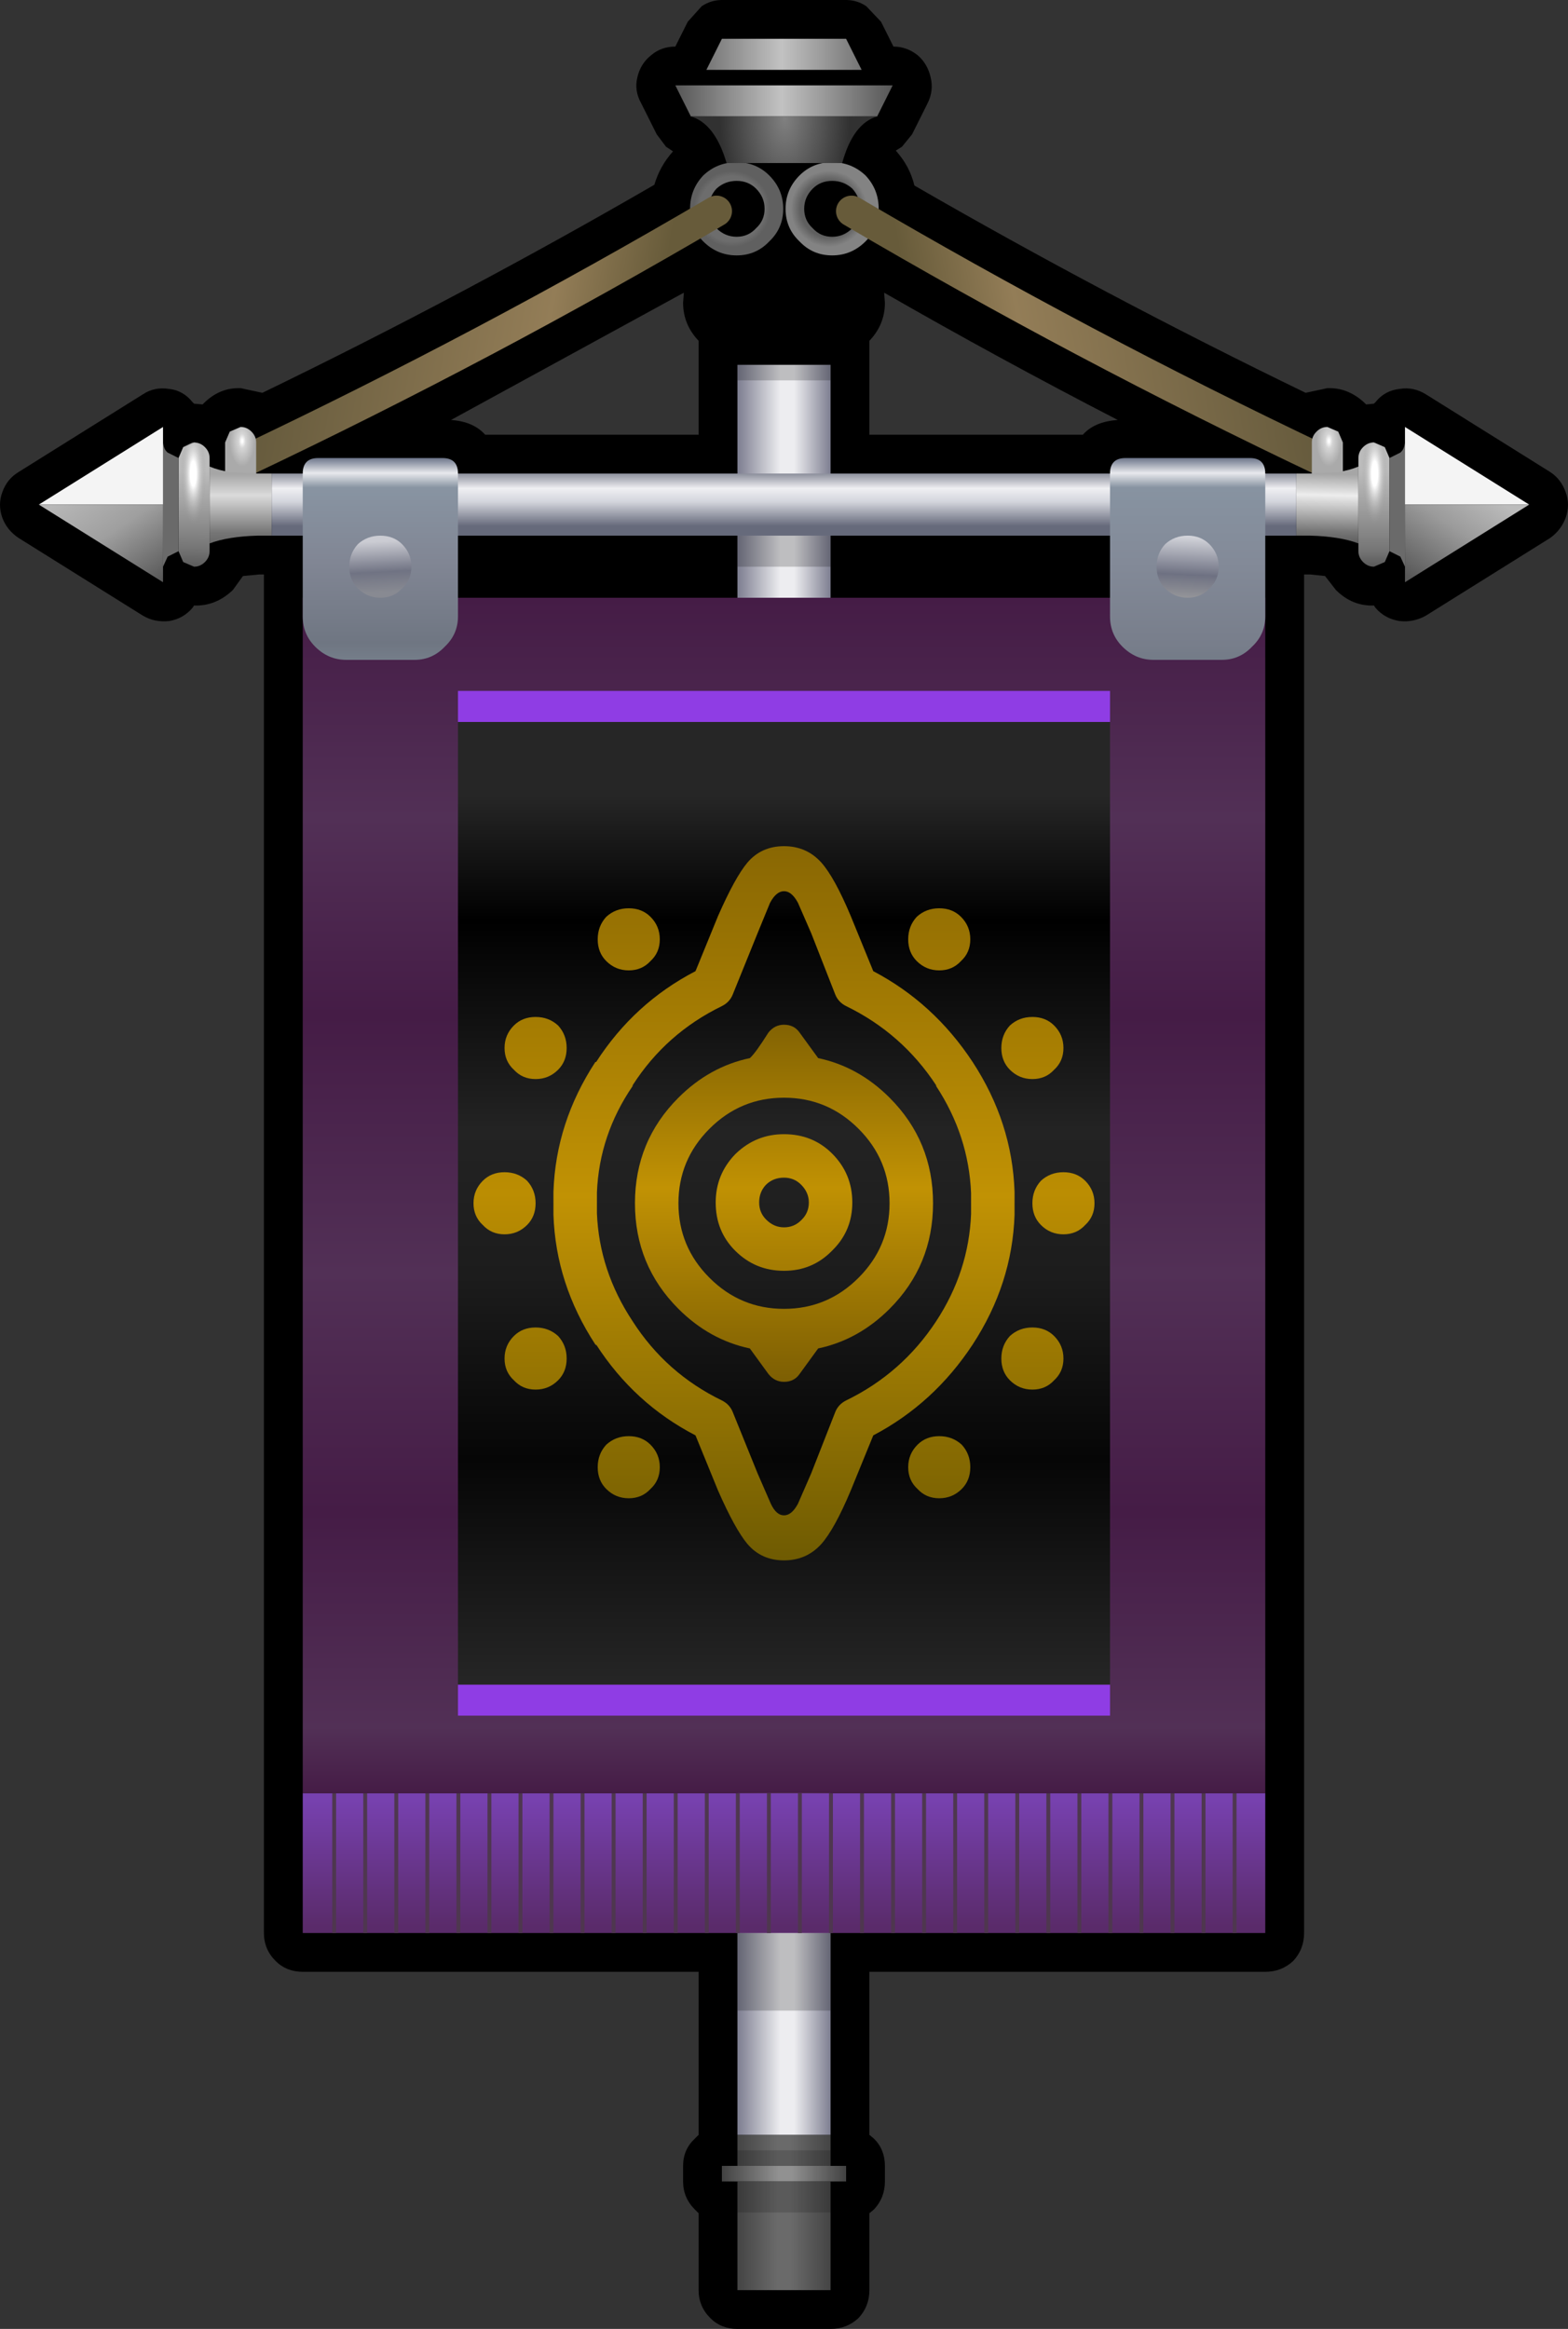 <?xml version="1.0" encoding="UTF-8" standalone="no"?>
<svg xmlns:xlink="http://www.w3.org/1999/xlink" height="150.0px" width="101.0px" xmlns="http://www.w3.org/2000/svg">
  <rect width="100%" height="100%" fill="#333333" stroke="none"/>
  <g transform="matrix(1.0, 0.0, 0.0, 1.0, 50.5, 70.5)">
    <path d="M7.05 -67.5 Q7.9 -67.5 8.6 -66.95 9.25 -66.4 9.45 -65.5 9.65 -64.65 9.25 -63.85 L8.25 -61.85 7.6 -61.05 7.2 -60.8 Q8.1 -59.8 8.4 -58.55 20.7 -51.45 33.6 -45.2 L35.0 -45.5 Q36.4 -45.55 37.5 -44.45 L38.0 -44.5 38.1 -44.6 Q38.7 -45.35 39.65 -45.45 40.55 -45.6 41.35 -45.1 L49.35 -40.1 Q50.05 -39.65 50.35 -38.8 50.65 -38.0 50.35 -37.15 50.05 -36.35 49.35 -35.85 L41.35 -30.85 Q40.55 -30.4 39.65 -30.5 38.7 -30.65 38.1 -31.35 L38.0 -31.5 Q36.6 -31.45 35.55 -32.5 L34.85 -33.4 33.9 -33.5 33.5 -33.5 33.5 54.0 Q33.5 55.05 32.8 55.8 32.05 56.5 31.0 56.5 L5.5 56.5 5.5 67.0 5.8 67.25 Q6.5 67.95 6.5 69.0 L6.5 70.0 Q6.5 71.05 5.8 71.8 L5.5 72.05 5.5 77.0 Q5.5 78.05 4.8 78.8 4.05 79.5 3.0 79.5 L-3.0 79.5 Q-4.05 79.5 -4.75 78.8 -5.5 78.05 -5.5 77.0 L-5.5 72.05 -5.75 71.8 Q-6.5 71.05 -6.5 70.0 L-6.5 69.0 Q-6.5 67.95 -5.75 67.25 L-5.5 67.0 -5.5 56.5 -31.0 56.5 Q-32.05 56.5 -32.75 55.8 -33.5 55.05 -33.5 54.0 L-33.5 -33.5 -33.8 -33.5 -34.85 -33.4 -35.5 -32.5 Q-36.6 -31.45 -38.0 -31.5 L-38.1 -31.35 Q-38.7 -30.65 -39.6 -30.5 -40.55 -30.4 -41.3 -30.85 L-49.3 -35.85 Q-50.05 -36.35 -50.35 -37.15 -50.65 -38.0 -50.35 -38.8 -50.05 -39.65 -49.3 -40.1 L-41.3 -45.1 Q-40.55 -45.6 -39.6 -45.45 -38.7 -45.35 -38.1 -44.6 L-38.0 -44.5 -37.45 -44.45 Q-36.4 -45.55 -35.0 -45.5 L-33.6 -45.2 Q-20.7 -51.45 -8.35 -58.6 -8.0 -59.8 -7.15 -60.75 L-7.6 -61.05 -8.2 -61.85 -9.2 -63.85 Q-9.65 -64.65 -9.45 -65.5 -9.25 -66.4 -8.55 -66.95 -7.9 -67.5 -7.0 -67.5 L-6.2 -69.1 -5.3 -70.1 Q-4.7 -70.5 -4.0 -70.5 L4.0 -70.5 Q4.7 -70.5 5.3 -70.1 L6.25 -69.1 7.05 -67.5 M6.5 -51.0 Q6.5 -49.6 5.5 -48.55 L5.5 -42.5 19.25 -42.5 Q20.0 -43.35 21.5 -43.45 13.85 -47.4 6.45 -51.65 L6.5 -51.0 M-6.45 -51.65 L-21.45 -43.45 Q-20.0 -43.35 -19.25 -42.5 L-5.5 -42.5 -5.5 -48.55 Q-6.5 -49.6 -6.5 -51.0 L-6.45 -51.65" fill="#000000" fill-rule="evenodd" stroke="none"/>
    <path d="M5.25 -59.2 Q6.1 -58.3 6.1 -57.05 6.1 -55.8 5.25 -54.95 4.35 -54.05 3.1 -54.05 1.85 -54.05 1.0 -54.95 0.1 -55.8 0.1 -57.05 0.1 -58.3 1.0 -59.2 1.85 -60.05 3.1 -60.05 4.35 -60.05 5.25 -59.2 M1.85 -55.8 Q2.35 -55.25 3.1 -55.25 3.85 -55.25 4.4 -55.8 4.9 -56.3 4.9 -57.05 4.9 -57.8 4.4 -58.35 3.85 -58.85 3.1 -58.85 2.35 -58.85 1.85 -58.35 1.3 -57.8 1.3 -57.05 1.3 -56.3 1.85 -55.8" fill="url(#gradient0)" fill-rule="evenodd" stroke="none"/>
    <path d="M-0.05 -57.05 Q-0.05 -55.8 -0.95 -54.95 -1.8 -54.05 -3.05 -54.05 -4.3 -54.05 -5.2 -54.95 -6.05 -55.8 -6.05 -57.05 -6.05 -58.3 -5.2 -59.2 -4.3 -60.05 -3.05 -60.05 -1.8 -60.05 -0.95 -59.2 -0.05 -58.3 -0.05 -57.05 M-4.35 -58.35 Q-4.85 -57.8 -4.85 -57.05 -4.85 -56.3 -4.35 -55.8 -3.8 -55.25 -3.05 -55.25 -2.3 -55.25 -1.8 -55.8 -1.25 -56.3 -1.25 -57.05 -1.25 -57.8 -1.8 -58.35 -2.3 -58.85 -3.05 -58.85 -3.8 -58.85 -4.35 -58.35" fill="url(#gradient1)" fill-rule="evenodd" stroke="none"/>
    <path d="M4.0 -65.0 L7.0 -65.0 6.0 -63.0 -6.0 -63.0 -7.0 -65.0 -4.0 -65.0 4.0 -65.0 M-4.0 -66.0 L-5.0 -66.0 -4.0 -68.0 4.0 -68.0 5.0 -66.0 4.0 -66.0 -4.0 -66.0" fill="url(#gradient2)" fill-rule="evenodd" stroke="none"/>
    <path d="M-4.0 -65.0 L-4.0 -66.0 4.0 -66.0 4.0 -65.0 -4.0 -65.0" fill="url(#gradient3)" fill-rule="evenodd" stroke="none"/>
    <path d="M3.75 -60.0 L3.45 -58.9 Q3.0 -56.55 3.0 -52.0 L-3.0 -52.0 Q-3.0 -56.55 -3.45 -58.9 L-3.7 -60.0 3.75 -60.0 M3.0 -50.0 L3.0 -47.0 -3.0 -47.0 -3.0 -50.0 3.0 -50.0 M3.0 67.0 L3.0 69.0 -3.0 69.0 -3.0 67.0 3.0 67.0 M3.0 70.0 L3.0 77.0 -3.0 77.0 -3.0 70.0 3.0 70.0" fill="url(#gradient4)" fill-rule="evenodd" stroke="none"/>
    <path d="M3.0 -52.0 L3.7 -51.7 4.0 -51.0 3.7 -50.3 Q3.4 -50.0 3.0 -50.0 L-3.0 -50.0 Q-3.4 -50.0 -3.7 -50.3 L-4.0 -51.0 -3.7 -51.7 -3.0 -52.0 3.0 -52.0" fill="url(#gradient5)" fill-rule="evenodd" stroke="none"/>
    <path d="M6.0 -63.0 Q4.45 -62.55 3.75 -60.0 L-3.7 -60.0 Q-4.45 -62.55 -6.0 -63.0 L6.0 -63.0" fill="url(#gradient6)" fill-rule="evenodd" stroke="none"/>
    <path d="M3.0 69.0 L4.0 69.0 4.0 70.0 3.0 70.0 -3.0 70.0 -4.0 70.0 -4.0 69.0 -3.0 69.0 3.0 69.0" fill="url(#gradient7)" fill-rule="evenodd" stroke="none"/>
    <path d="M3.0 -47.0 L3.0 67.0 -3.0 67.0 -3.0 -47.0 3.0 -47.0" fill="url(#gradient8)" fill-rule="evenodd" stroke="none"/>
    <path d="M-3.0 68.0 L3.0 68.0 3.0 69.0 -3.0 69.0 -3.0 68.0 M-3.0 70.0 L3.0 70.0 3.0 72.0 -3.0 72.0 -3.0 70.0" fill="#000000" fill-opacity="0.153" fill-rule="evenodd" stroke="none"/>
    <path d="M3.0 -34.0 L-3.0 -34.0 -3.0 -36.0 3.0 -36.0 3.0 -34.0 M3.0 -46.0 L-3.0 -46.0 -3.0 -47.0 3.0 -47.0 3.0 -46.0 M3.0 -49.0 L-3.0 -49.0 -3.0 -50.0 3.0 -50.0 3.0 -49.0 M-3.0 54.0 L3.0 54.0 3.0 59.0 -3.0 59.0 -3.0 54.0" fill="#000000" fill-opacity="0.2" fill-rule="evenodd" stroke="none"/>
    <path d="M4.35 -56.9 Q19.15 -48.2 34.75 -40.8" fill="none" stroke="url(#gradient9)" stroke-linecap="round" stroke-linejoin="round" stroke-width="2.0"/>
    <path d="M-4.35 -56.9 Q-19.15 -48.2 -34.75 -40.8" fill="none" stroke="url(#gradient10)" stroke-linecap="round" stroke-linejoin="round" stroke-width="2.0"/>
    <path d="M34.3 -42.7 Q34.6 -43.0 35.0 -43.0 L35.7 -42.7 36.0 -42.0 36.0 -39.0 35.7 -38.3 Q35.4 -38.0 35.0 -38.0 34.6 -38.0 34.3 -38.3 34.0 -38.6 34.0 -39.0 L34.0 -42.0 Q34.0 -42.4 34.3 -42.7" fill="url(#gradient11)" fill-rule="evenodd" stroke="none"/>
    <path d="M-35.7 -38.3 L-36.0 -39.0 -36.0 -42.0 -35.7 -42.7 -35.0 -43.0 Q-34.6 -43.0 -34.3 -42.7 -34.0 -42.4 -34.0 -42.0 L-34.0 -39.0 Q-34.0 -38.6 -34.3 -38.3 -34.6 -38.0 -35.0 -38.0 -35.4 -38.0 -35.7 -38.3" fill="url(#gradient12)" fill-rule="evenodd" stroke="none"/>
    <path d="M33.0 -40.0 L33.9 -40.0 35.7 -40.1 Q36.4 -40.2 37.0 -40.45 L37.0 -35.5 Q35.8 -35.95 33.9 -36.0 L33.0 -36.0 33.0 -40.0" fill="url(#gradient13)" fill-rule="evenodd" stroke="none"/>
    <path d="M-37.0 -40.45 Q-36.4 -40.2 -35.7 -40.1 L-33.9 -40.0 -33.0 -40.0 -33.0 -36.0 -33.9 -36.0 Q-35.8 -35.95 -37.0 -35.5 L-37.0 -40.45" fill="url(#gradient14)" fill-rule="evenodd" stroke="none"/>
    <path d="M37.0 -35.5 L37.0 -40.45 37.0 -41.0 Q37.0 -41.4 37.3 -41.7 37.6 -42.0 38.0 -42.0 L38.7 -41.7 39.0 -41.0 39.0 -35.0 38.7 -34.3 38.0 -34.0 Q37.6 -34.0 37.3 -34.3 37.0 -34.6 37.0 -35.0 L37.0 -35.5" fill="url(#gradient15)" fill-rule="evenodd" stroke="none"/>
    <path d="M-39.0 -41.0 L-38.7 -41.7 -38.0 -42.0 Q-37.6 -42.0 -37.3 -41.7 -37.0 -41.4 -37.0 -41.0 L-37.0 -40.45 -37.0 -35.5 -37.0 -35.0 Q-37.0 -34.6 -37.3 -34.3 -37.6 -34.0 -38.0 -34.0 L-38.7 -34.3 -39.0 -35.0 -39.0 -41.0" fill="url(#gradient16)" fill-rule="evenodd" stroke="none"/>
    <path d="M39.0 -41.0 L39.7 -41.35 Q39.95 -41.55 40.0 -42.0 L40.0 -40.4 40.0 -38.0 40.0 -34.0 39.7 -34.65 39.0 -35.0 39.0 -41.0 M-40.0 -42.0 Q-39.95 -41.55 -39.7 -41.35 L-39.0 -41.0 -39.0 -35.0 -39.7 -34.65 -40.0 -34.0 -40.0 -38.0 -40.0 -42.0" fill="#6a6a6a" fill-rule="evenodd" stroke="none"/>
    <path d="M40.0 -42.0 L40.0 -43.0 48.0 -38.0 40.0 -38.0 40.0 -40.4 40.0 -42.0 M-48.0 -38.0 L-40.0 -43.0 -40.0 -42.0 -40.0 -38.0 -48.0 -38.0" fill="#f4f4f4" fill-rule="evenodd" stroke="none"/>
    <path d="M48.0 -38.0 L40.0 -33.0 40.0 -34.0 40.0 -38.0 48.0 -38.0" fill="url(#gradient17)" fill-rule="evenodd" stroke="none"/>
    <path d="M-48.0 -38.0 L-40.0 -38.0 -40.0 -34.0 -40.0 -33.0 -48.0 -38.0" fill="url(#gradient18)" fill-rule="evenodd" stroke="none"/>
    <path d="M33.0 -40.0 L33.0 -36.0 -33.0 -36.0 -33.0 -40.0 33.0 -40.0" fill="url(#gradient19)" fill-rule="evenodd" stroke="none"/>
    <path d="M38.75 -41.55 L39.0 -40.6 39.1 -39.4 39.0 -38.15 38.75 -37.25 Q38.45 -36.35 38.0 -36.35 37.55 -36.35 37.2 -37.25 L37.0 -38.05 36.9 -39.4 37.0 -40.7 37.2 -41.55 37.25 -41.6 37.3 -41.7 Q37.6 -42.0 38.0 -42.0 L38.7 -41.7 38.75 -41.55" fill="url(#gradient20)" fill-rule="evenodd" stroke="none"/>
    <path d="M-37.35 -41.55 L-37.1 -40.6 -37.0 -39.4 -37.1 -38.15 -37.35 -37.25 Q-37.65 -36.35 -38.1 -36.35 -38.55 -36.35 -38.9 -37.25 L-39.1 -38.05 -39.2 -39.4 -39.1 -40.7 -38.9 -41.55 -38.85 -41.6 -38.8 -41.7 -38.1 -42.0 Q-37.7 -42.0 -37.4 -41.7 L-37.35 -41.55" fill="url(#gradient21)" fill-rule="evenodd" stroke="none"/>
    <path d="M31.0 54.0 L-31.0 54.0 -31.0 45.0 31.0 45.0 31.0 54.0" fill="url(#gradient22)" fill-rule="evenodd" stroke="none"/>
    <path d="M3.15 45.0 L3.15 54.0 2.9 54.0 2.9 45.0 3.15 45.0 M1.15 45.0 L1.15 54.0 0.9 54.0 0.9 45.0 1.15 45.0 M9.15 45.0 L9.15 54.0 8.9 54.0 8.9 45.0 9.15 45.0 M7.15 45.0 L7.15 54.0 6.9 54.0 6.9 45.0 7.15 45.0 M5.15 45.0 L5.15 54.0 4.9 54.0 4.9 45.0 5.15 45.0 M13.15 45.0 L13.15 54.0 12.9 54.0 12.9 45.0 13.15 45.0 M15.15 45.0 L15.15 54.0 14.9 54.0 14.9 45.0 15.15 45.0 M11.15 45.0 L11.15 54.0 10.9 54.0 10.9 45.0 11.15 45.0 M19.15 45.0 L19.15 54.0 18.9 54.0 18.9 45.0 19.15 45.0 M17.15 45.0 L17.15 54.0 16.9 54.0 16.9 45.0 17.15 45.0 M23.15 45.0 L23.15 54.0 22.9 54.0 22.9 45.0 23.15 45.0 M25.15 45.0 L25.15 54.0 24.9 54.0 24.9 45.0 25.15 45.0 M21.15 45.0 L21.15 54.0 20.9 54.0 20.9 45.0 21.15 45.0 M29.15 45.0 L29.15 54.0 28.9 54.0 28.9 45.0 29.15 45.0 M27.15 45.0 L27.15 54.0 26.9 54.0 26.9 45.0 27.15 45.0 M-26.85 45.0 L-26.85 54.0 -27.1 54.0 -27.1 45.0 -26.85 45.0 M-28.85 45.0 L-28.85 54.0 -29.1 54.0 -29.1 45.0 -28.85 45.0 M-20.85 45.0 L-20.85 54.0 -21.1 54.0 -21.1 45.0 -20.85 45.0 M-24.85 45.0 L-24.85 54.0 -25.1 54.0 -25.1 45.0 -24.85 45.0 M-22.85 45.0 L-22.85 54.0 -23.1 54.0 -23.1 45.0 -22.85 45.0 M-16.85 45.0 L-16.85 54.0 -17.1 54.0 -17.1 45.0 -16.85 45.0 M-18.85 45.0 L-18.85 54.0 -19.1 54.0 -19.1 45.0 -18.85 45.0 M-10.85 45.0 L-10.85 54.0 -11.1 54.0 -11.1 45.0 -10.85 45.0 M-14.85 45.0 L-14.85 54.0 -15.1 54.0 -15.1 45.0 -14.85 45.0 M-12.85 45.0 L-12.85 54.0 -13.1 54.0 -13.1 45.0 -12.85 45.0 M-8.85 45.0 L-8.85 54.0 -9.1 54.0 -9.1 45.0 -8.85 45.0 M-0.85 45.0 L-0.85 54.0 -1.1 54.0 -1.1 45.0 -0.85 45.0 M-2.85 45.0 L-2.85 54.0 -3.1 54.0 -3.1 45.0 -2.85 45.0 M-4.85 45.0 L-4.85 54.0 -5.1 54.0 -5.1 45.0 -4.85 45.0 M-6.85 45.0 L-6.85 54.0 -7.1 54.0 -7.1 45.0 -6.85 45.0" fill="#4e374f" fill-rule="evenodd" stroke="none"/>
    <path d="M31.0 -32.0 L31.0 45.0 0.0 45.0 -31.0 45.0 -31.0 -32.0 31.0 -32.0" fill="url(#gradient23)" fill-rule="evenodd" stroke="none"/>
    <path d="M-21.0 -24.0 L-21.0 -26.0 21.0 -26.0 21.0 -24.0 -21.0 -24.0 M21.0 38.0 L21.0 40.0 -21.0 40.0 -21.0 38.0 21.0 38.0" fill="#8f3de4" fill-rule="evenodd" stroke="none"/>
    <path d="M21.0 -24.0 L21.0 38.0 -21.0 38.0 -21.0 -24.0 21.0 -24.0" fill="url(#gradient24)" fill-rule="evenodd" stroke="none"/>
    <path d="M-30.0 -41.0 L-22.0 -41.0 Q-21.0 -41.0 -21.0 -40.0 L-21.0 -30.8 Q-21.0 -29.65 -21.85 -28.85 -22.65 -28.0 -23.8 -28.0 L-28.2 -28.0 Q-29.35 -28.0 -30.2 -28.85 -31.0 -29.65 -31.0 -30.8 L-31.0 -40.0 Q-31.0 -41.0 -30.0 -41.0" fill="url(#gradient25)" fill-rule="evenodd" stroke="none"/>
    <path d="M21.0 -40.0 Q21.0 -41.0 22.0 -41.0 L30.0 -41.0 Q31.0 -41.0 31.0 -40.0 L31.0 -30.8 Q31.0 -29.65 30.15 -28.85 29.35 -28.0 28.2 -28.0 L23.8 -28.0 Q22.65 -28.0 21.8 -28.85 21.0 -29.65 21.0 -30.8 L21.0 -40.0" fill="url(#gradient26)" fill-rule="evenodd" stroke="none"/>
    <path d="M28.0 -34.0 Q28.0 -33.15 27.4 -32.6 26.85 -32.0 26.0 -32.0 25.15 -32.0 24.55 -32.6 24.0 -33.15 24.0 -34.0 24.0 -34.85 24.55 -35.45 25.15 -36.0 26.0 -36.0 26.85 -36.0 27.4 -35.45 28.0 -34.85 28.0 -34.0" fill="url(#gradient27)" fill-rule="evenodd" stroke="none"/>
    <path d="M-24.0 -34.0 Q-24.0 -33.15 -24.6 -32.6 -25.15 -32.0 -26.0 -32.0 -26.85 -32.0 -27.45 -32.6 -28.0 -33.15 -28.0 -34.0 -28.0 -34.85 -27.45 -35.45 -26.85 -36.0 -26.0 -36.0 -25.15 -36.0 -24.6 -35.45 -24.0 -34.85 -24.0 -34.0" fill="url(#gradient28)" fill-rule="evenodd" stroke="none"/>
    <path d="M-12.1 -2.1 L-12.15 -2.1 -12.1 -2.1 M-12.15 16.1 L-12.1 16.1 -12.1 16.15 -12.15 16.1 M12.15 16.1 L12.15 16.15 12.15 16.1" fill="#999999" fill-rule="evenodd" stroke="none"/>
    <path d="M-12.1 -2.1 Q-9.65 -5.9 -5.7 -7.95 L-4.25 -11.5 Q-3.15 -14.0 -2.35 -14.95 -1.45 -16.0 0.0 -16.0 1.45 -16.0 2.4 -14.95 3.25 -14.0 4.3 -11.5 L5.75 -7.95 Q9.65 -5.9 12.15 -2.1 14.7 1.8 14.85 6.25 L14.85 6.3 14.85 7.0 14.85 7.7 14.85 7.75 Q14.7 12.2 12.15 16.1 9.65 19.9 5.75 21.95 L4.3 25.5 Q3.25 28.0 2.4 28.95 1.45 30.0 0.0 30.0 -1.45 30.0 -2.35 28.95 -3.15 28.0 -4.25 25.5 L-5.7 21.95 Q-9.65 19.9 -12.1 16.1 L-12.15 16.1 Q-14.7 12.2 -14.85 7.75 L-14.85 7.7 -14.85 7.0 -14.85 6.3 -14.85 6.25 Q-14.7 1.8 -12.15 -2.1 L-12.1 -2.1 M1.75 -10.4 L0.9 -12.35 Q0.5 -13.1 0.0 -13.1 -0.5 -13.1 -0.9 -12.35 L-1.7 -10.4 -3.3 -6.45 Q-3.5 -5.95 -4.0 -5.7 -7.6 -3.95 -9.75 -0.6 L-9.75 -0.55 Q-11.9 2.6 -12.05 6.3 L-12.05 6.35 -12.05 7.0 -12.05 7.65 Q-11.9 11.35 -9.75 14.6 -7.6 17.95 -4.0 19.7 -3.5 19.95 -3.3 20.45 L-1.7 24.4 -0.85 26.35 Q-0.5 27.1 0.0 27.1 0.5 27.1 0.9 26.35 L1.75 24.4 3.3 20.45 Q3.5 19.95 4.0 19.7 7.6 17.95 9.8 14.6 11.9 11.4 12.05 7.7 L12.05 7.65 12.05 7.0 12.05 6.35 Q11.9 2.65 9.8 -0.55 L9.8 -0.6 Q7.6 -3.95 4.0 -5.7 3.5 -5.95 3.3 -6.45 L1.75 -10.4" fill="url(#gradient29)" fill-rule="evenodd" stroke="none"/>
    <path d="M1.0 -4.0 L2.2 -2.35 Q4.8 -1.8 6.8 0.2 9.6 3.0 9.6 7.0 9.6 11.0 6.8 13.8 4.8 15.8 2.2 16.35 L1.0 18.0 Q0.65 18.5 0.0 18.5 -0.6 18.5 -1.0 18.0 L-2.2 16.35 Q-4.8 15.8 -6.8 13.8 -9.6 11.0 -9.6 7.0 -9.6 3.0 -6.8 0.2 -4.8 -1.8 -2.2 -2.35 -1.85 -2.65 -1.0 -4.0 -0.6 -4.5 0.0 -4.5 0.65 -4.5 1.0 -4.0 M4.8 2.2 Q2.8 0.2 0.0 0.2 -2.8 0.2 -4.8 2.2 -6.8 4.2 -6.8 7.0 -6.8 9.8 -4.8 11.8 -2.8 13.8 0.0 13.8 2.8 13.8 4.8 11.8 6.8 9.8 6.8 7.0 6.8 4.2 4.8 2.2" fill="url(#gradient30)" fill-rule="evenodd" stroke="none"/>
    <path d="M0.0 2.55 Q1.85 2.55 3.1 3.8 4.4 5.1 4.4 6.95 4.4 8.75 3.15 10.0 L3.05 10.1 Q1.8 11.35 0.0 11.35 -1.85 11.35 -3.15 10.05 -4.4 8.8 -4.4 6.95 -4.4 5.15 -3.15 3.85 L-3.1 3.8 Q-1.8 2.55 0.0 2.55 M1.1 5.8 Q0.65 5.35 0.0 5.35 -0.65 5.35 -1.1 5.75 L-1.2 5.85 Q-1.6 6.3 -1.6 6.95 -1.6 7.6 -1.15 8.05 -0.65 8.55 0.0 8.55 0.65 8.55 1.1 8.1 L1.15 8.05 Q1.6 7.6 1.6 6.95 1.6 6.3 1.1 5.8" fill="url(#gradient31)" fill-rule="evenodd" stroke="none"/>
    <path d="M10.0 -12.0 Q10.85 -12.0 11.4 -11.45 12.0 -10.85 12.0 -10.0 12.0 -9.15 11.4 -8.6 10.85 -8.0 10.0 -8.0 9.15 -8.0 8.55 -8.6 8.0 -9.15 8.0 -10.0 8.0 -10.85 8.55 -11.45 9.15 -12.0 10.0 -12.0" fill="url(#gradient32)" fill-rule="evenodd" stroke="none"/>
    <path d="M-12.0 -10.0 Q-12.0 -10.85 -11.45 -11.45 -10.85 -12.0 -10.0 -12.0 -9.15 -12.0 -8.6 -11.45 -8.0 -10.85 -8.0 -10.0 -8.0 -9.15 -8.6 -8.6 -9.15 -8.0 -10.0 -8.0 -10.85 -8.0 -11.45 -8.6 -12.0 -9.15 -12.0 -10.0" fill="url(#gradient33)" fill-rule="evenodd" stroke="none"/>
    <path d="M-16.0 -1.0 Q-16.85 -1.0 -17.4 -1.6 -18.0 -2.15 -18.0 -3.0 -18.0 -3.85 -17.4 -4.45 -16.85 -5.0 -16.0 -5.0 -15.15 -5.0 -14.55 -4.45 -14.0 -3.85 -14.0 -3.0 -14.0 -2.15 -14.55 -1.6 -15.15 -1.0 -16.0 -1.0" fill="url(#gradient34)" fill-rule="evenodd" stroke="none"/>
    <path d="M-19.4 5.55 Q-18.85 5.0 -18.0 5.0 -17.15 5.0 -16.55 5.55 -16.0 6.15 -16.0 7.0 -16.0 7.85 -16.55 8.4 -17.15 9.0 -18.0 9.0 -18.85 9.0 -19.4 8.4 -20.0 7.85 -20.0 7.0 -20.0 6.15 -19.4 5.55" fill="url(#gradient35)" fill-rule="evenodd" stroke="none"/>
    <path d="M-14.55 15.55 Q-14.0 16.15 -14.0 17.0 -14.0 17.85 -14.55 18.4 -15.15 19.0 -16.0 19.0 -16.85 19.0 -17.4 18.4 -18.0 17.85 -18.0 17.0 -18.0 16.15 -17.4 15.55 -16.85 15.0 -16.0 15.0 -15.15 15.0 -14.55 15.55" fill="url(#gradient36)" fill-rule="evenodd" stroke="none"/>
    <path d="M-11.45 22.55 Q-10.85 22.0 -10.0 22.0 -9.15 22.0 -8.6 22.55 -8.0 23.15 -8.0 24.0 -8.0 24.85 -8.6 25.4 -9.15 26.0 -10.0 26.0 -10.85 26.0 -11.45 25.4 -12.0 24.85 -12.0 24.0 -12.0 23.15 -11.45 22.55" fill="url(#gradient37)" fill-rule="evenodd" stroke="none"/>
    <path d="M14.0 -3.0 Q14.0 -3.85 14.55 -4.45 15.15 -5.0 16.0 -5.0 16.85 -5.0 17.4 -4.45 18.0 -3.85 18.0 -3.0 18.0 -2.15 17.4 -1.6 16.85 -1.0 16.0 -1.0 15.15 -1.0 14.55 -1.6 14.0 -2.15 14.0 -3.0" fill="url(#gradient38)" fill-rule="evenodd" stroke="none"/>
    <path d="M18.0 5.0 Q18.85 5.0 19.4 5.55 20.0 6.15 20.0 7.0 20.0 7.85 19.4 8.4 18.85 9.0 18.0 9.0 17.15 9.0 16.55 8.4 16.0 7.85 16.0 7.0 16.0 6.15 16.55 5.55 17.15 5.0 18.0 5.0" fill="url(#gradient39)" fill-rule="evenodd" stroke="none"/>
    <path d="M8.6 22.55 Q9.15 22.0 10.0 22.0 10.85 22.0 11.45 22.55 12.0 23.15 12.0 24.0 12.0 24.85 11.45 25.4 10.85 26.0 10.0 26.0 9.15 26.0 8.6 25.4 8.0 24.85 8.0 24.0 8.0 23.15 8.6 22.55" fill="url(#gradient40)" fill-rule="evenodd" stroke="none"/>
    <path d="M17.4 18.4 Q16.85 19.0 16.0 19.0 15.15 19.0 14.55 18.4 14.0 17.85 14.0 17.0 14.0 16.15 14.55 15.55 15.15 15.0 16.0 15.0 16.85 15.0 17.4 15.55 18.0 16.15 18.0 17.0 18.0 17.85 17.4 18.4" fill="url(#gradient41)" fill-rule="evenodd" stroke="none"/>
  </g>
  <defs>
    <radialGradient cx="0" cy="0" gradientTransform="matrix(0.003, 0.0, 0.0, 0.003, 2.9, -57.05)" gradientUnits="userSpaceOnUse" id="gradient0" r="819.2" spreadMethod="pad">
      <stop offset="0.749" stop-color="#5f5f5f"/>
      <stop offset="1.0" stop-color="#838383"/>
    </radialGradient>
    <radialGradient cx="0" cy="0" gradientTransform="matrix(0.003, 0.0, 0.0, 0.003, -3.35, -57.05)" gradientUnits="userSpaceOnUse" id="gradient1" r="819.2" spreadMethod="pad">
      <stop offset="0.851" stop-color="#6d6d6d"/>
      <stop offset="1.0" stop-color="#606060"/>
    </radialGradient>
    <linearGradient gradientTransform="matrix(0.009, 0.0, 0.0, 0.001, 0.0, -64.0)" gradientUnits="userSpaceOnUse" id="gradient2" spreadMethod="pad" x1="-819.2" x2="819.2">
      <stop offset="0.0" stop-color="#515151"/>
      <stop offset="0.49" stop-color="#c2c2c2"/>
      <stop offset="1.0" stop-color="#515151"/>
    </linearGradient>
    <linearGradient gradientTransform="matrix(0.004, 0.0, 0.0, 0.001, 0.0, 68.0)" gradientUnits="userSpaceOnUse" id="gradient3" spreadMethod="pad" x1="-819.2" x2="819.2">
      <stop offset="0.0" stop-color="#5b5b5b"/>
      <stop offset="0.537" stop-color="#868686"/>
      <stop offset="1.0" stop-color="#5b5b5b"/>
    </linearGradient>
    <linearGradient gradientTransform="matrix(0.004, 0.0, 0.0, 0.001, 0.0, 68.0)" gradientUnits="userSpaceOnUse" id="gradient4" spreadMethod="pad" x1="-819.2" x2="819.2">
      <stop offset="0.0" stop-color="#404040"/>
      <stop offset="0.435" stop-color="#6a6a6a"/>
      <stop offset="0.565" stop-color="#6a6a6a"/>
      <stop offset="1.0" stop-color="#404040"/>
    </linearGradient>
    <linearGradient gradientTransform="matrix(0.005, 0.0, 0.0, 6.0E-4, 0.0, 69.5)" gradientUnits="userSpaceOnUse" id="gradient5" spreadMethod="pad" x1="-819.2" x2="819.2">
      <stop offset="0.0" stop-color="#404040"/>
      <stop offset="0.459" stop-color="#838383"/>
      <stop offset="0.565" stop-color="#838383"/>
      <stop offset="1.0" stop-color="#404040"/>
    </linearGradient>
    <radialGradient cx="0" cy="0" gradientTransform="matrix(0.006, 0.0, 0.0, 0.011, 0.05, -62.85)" gradientUnits="userSpaceOnUse" id="gradient6" r="819.2" spreadMethod="pad">
      <stop offset="0.0" stop-color="#808080"/>
      <stop offset="0.851" stop-color="#313131"/>
    </radialGradient>
    <linearGradient gradientTransform="matrix(0.005, 0.0, 0.0, 6.0E-4, 0.0, 69.5)" gradientUnits="userSpaceOnUse" id="gradient7" spreadMethod="pad" x1="-819.2" x2="819.2">
      <stop offset="0.0" stop-color="#404040"/>
      <stop offset="0.459" stop-color="#919191"/>
      <stop offset="0.561" stop-color="#919191"/>
      <stop offset="1.0" stop-color="#404040"/>
    </linearGradient>
    <linearGradient gradientTransform="matrix(0.004, 0.0, 0.0, 0.065, 0.0, 3.5)" gradientUnits="userSpaceOnUse" id="gradient8" spreadMethod="pad" x1="-819.2" x2="819.2">
      <stop offset="0.0" stop-color="#717286"/>
      <stop offset="0.463" stop-color="#ededf0"/>
      <stop offset="0.6" stop-color="#ededf0"/>
      <stop offset="1.0" stop-color="#717286"/>
    </linearGradient>
    <linearGradient gradientTransform="matrix(0.019, -0.004, 0.002, 0.011, 19.2, -46.35)" gradientUnits="userSpaceOnUse" id="gradient9" spreadMethod="pad" x1="-819.2" x2="819.2">
      <stop offset="0.18" stop-color="#675b3a"/>
      <stop offset="0.392" stop-color="#937d57"/>
      <stop offset="1.0" stop-color="#61573a"/>
    </linearGradient>
    <linearGradient gradientTransform="matrix(-0.019, -0.004, -0.002, 0.011, -19.2, -46.35)" gradientUnits="userSpaceOnUse" id="gradient10" spreadMethod="pad" x1="-819.2" x2="819.2">
      <stop offset="0.18" stop-color="#675b3a"/>
      <stop offset="0.392" stop-color="#937d57"/>
      <stop offset="1.0" stop-color="#61573a"/>
    </linearGradient>
    <radialGradient cx="0" cy="0" gradientTransform="matrix(0.001, 0.0, 0.0, 0.002, 35.1, -42.1)" gradientUnits="userSpaceOnUse" id="gradient11" r="819.2" spreadMethod="pad">
      <stop offset="0.051" stop-color="#ffffff"/>
      <stop offset="0.286" stop-color="#d5d5d5"/>
      <stop offset="1.0" stop-color="#aaaaaa"/>
    </radialGradient>
    <radialGradient cx="0" cy="0" gradientTransform="matrix(0.001, 0.0, 0.0, 0.002, -34.9, -42.1)" gradientUnits="userSpaceOnUse" id="gradient12" r="819.2" spreadMethod="pad">
      <stop offset="0.051" stop-color="#ffffff"/>
      <stop offset="0.286" stop-color="#d5d5d5"/>
      <stop offset="1.0" stop-color="#aaaaaa"/>
    </radialGradient>
    <linearGradient gradientTransform="matrix(0.0, -0.003, 0.004, 1.0E-4, 35.5, -37.5)" gradientUnits="userSpaceOnUse" id="gradient13" spreadMethod="pad" x1="-819.2" x2="819.2">
      <stop offset="0.0" stop-color="#4e4e4e"/>
      <stop offset="0.243" stop-color="#757575"/>
      <stop offset="0.722" stop-color="#ededed"/>
      <stop offset="1.0" stop-color="#a6a6a6"/>
    </linearGradient>
    <linearGradient gradientTransform="matrix(0.0, -0.003, 0.004, 0.0, -35.5, -37.5)" gradientUnits="userSpaceOnUse" id="gradient14" spreadMethod="pad" x1="-819.2" x2="819.2">
      <stop offset="0.0" stop-color="#606060"/>
      <stop offset="0.231" stop-color="#757575"/>
      <stop offset="0.722" stop-color="#dbdbdb"/>
      <stop offset="1.0" stop-color="#a6a6a6"/>
    </linearGradient>
    <linearGradient gradientTransform="matrix(0.0, -0.005, 0.005, 0.0, 38.0, -37.5)" gradientUnits="userSpaceOnUse" id="gradient15" spreadMethod="pad" x1="-819.2" x2="819.2">
      <stop offset="0.0" stop-color="#4a4a4a"/>
      <stop offset="0.2" stop-color="#757575"/>
      <stop offset="0.6" stop-color="#a6a6a6"/>
      <stop offset="0.824" stop-color="#bbbbbb"/>
    </linearGradient>
    <linearGradient gradientTransform="matrix(1.0E-4, -0.005, 0.005, 1.0E-4, -38.0, -37.5)" gradientUnits="userSpaceOnUse" id="gradient16" spreadMethod="pad" x1="-819.2" x2="819.2">
      <stop offset="0.0" stop-color="#4e4e4e"/>
      <stop offset="0.216" stop-color="#757575"/>
      <stop offset="0.6" stop-color="#a6a6a6"/>
      <stop offset="0.824" stop-color="#bbbbbb"/>
    </linearGradient>
    <linearGradient gradientTransform="matrix(0.002, -0.004, 0.003, 0.002, 44.0, -35.2)" gradientUnits="userSpaceOnUse" id="gradient17" spreadMethod="pad" x1="-819.2" x2="819.2">
      <stop offset="0.0" stop-color="#585858"/>
      <stop offset="0.588" stop-color="#9b9b9b"/>
      <stop offset="1.0" stop-color="#bbbbbb"/>
    </linearGradient>
    <linearGradient gradientTransform="matrix(-0.003, -0.004, 0.003, -0.002, -44.0, -35.2)" gradientUnits="userSpaceOnUse" id="gradient18" spreadMethod="pad" x1="-819.2" x2="819.2">
      <stop offset="0.0" stop-color="#555555"/>
      <stop offset="0.557" stop-color="#9f9f9f"/>
      <stop offset="1.0" stop-color="#b8b8b8"/>
    </linearGradient>
    <linearGradient gradientTransform="matrix(0.0, 0.003, -0.003, 0.0, 0.0, -37.9)" gradientUnits="userSpaceOnUse" id="gradient19" spreadMethod="pad" x1="-819.2" x2="819.2">
      <stop offset="0.0" stop-color="#666a7b"/>
      <stop offset="0.267" stop-color="#efeff2"/>
      <stop offset="0.443" stop-color="#d3d5dc"/>
      <stop offset="0.761" stop-color="#666a7b"/>
    </linearGradient>
    <radialGradient cx="0" cy="0" gradientTransform="matrix(0.001, 0.0, 0.0, 0.004, 38.05, -40.0)" gradientUnits="userSpaceOnUse" id="gradient20" r="819.2" spreadMethod="pad">
      <stop offset="0.243" stop-color="#ffffff"/>
      <stop offset="1.0" stop-color="#9a9a9a" stop-opacity="0.0"/>
    </radialGradient>
    <radialGradient cx="0" cy="0" gradientTransform="matrix(0.001, 0.0, 0.0, 0.004, -38.05, -40.0)" gradientUnits="userSpaceOnUse" id="gradient21" r="819.2" spreadMethod="pad">
      <stop offset="0.243" stop-color="#ffffff"/>
      <stop offset="1.0" stop-color="#9a9a9a" stop-opacity="0.0"/>
    </radialGradient>
    <linearGradient gradientTransform="matrix(0.0, -0.005, 0.005, 0.0, 0.0, 49.5)" gradientUnits="userSpaceOnUse" id="gradient22" spreadMethod="pad" x1="-819.2" x2="819.2">
      <stop offset="0.0" stop-color="#5a2b6a"/>
      <stop offset="1.0" stop-color="#7741af"/>
    </linearGradient>
    <linearGradient gradientTransform="matrix(0.0, -0.047, 0.047, 0.0, 0.0, 6.5)" gradientUnits="userSpaceOnUse" id="gradient23" spreadMethod="pad" x1="-819.2" x2="819.2">
      <stop offset="0.0" stop-color="#451c46"/>
      <stop offset="0.055" stop-color="#523056"/>
      <stop offset="0.235" stop-color="#451c46"/>
      <stop offset="0.435" stop-color="#523056"/>
      <stop offset="0.651" stop-color="#451c46"/>
      <stop offset="0.816" stop-color="#523056"/>
      <stop offset="1.0" stop-color="#451c46"/>
    </linearGradient>
    <linearGradient gradientTransform="matrix(0.0, -0.038, 0.037, 0.0, 0.0, 7.0)" gradientUnits="userSpaceOnUse" id="gradient24" spreadMethod="pad" x1="-819.2" x2="819.2">
      <stop offset="0.0" stop-color="#262626"/>
      <stop offset="0.235" stop-color="#060606"/>
      <stop offset="0.424" stop-color="#1c1c1c"/>
      <stop offset="0.576" stop-color="#232323"/>
      <stop offset="0.792" stop-color="#000000"/>
      <stop offset="0.922" stop-color="#262626"/>
    </linearGradient>
    <linearGradient gradientTransform="matrix(0.0, -0.008, 0.008, 0.0, -26.0, -34.5)" gradientUnits="userSpaceOnUse" id="gradient25" spreadMethod="pad" x1="-819.2" x2="819.2">
      <stop offset="0.0" stop-color="#757e8a"/>
      <stop offset="0.086" stop-color="#6f7682"/>
      <stop offset="0.486" stop-color="#818694"/>
      <stop offset="0.851" stop-color="#8894a2"/>
      <stop offset="0.922" stop-color="#e8e9ed"/>
      <stop offset="1.0" stop-color="#666f84"/>
    </linearGradient>
    <linearGradient gradientTransform="matrix(0.0, -0.008, 0.008, 0.0, 26.0, -34.5)" gradientUnits="userSpaceOnUse" id="gradient26" spreadMethod="pad" x1="-819.2" x2="819.2">
      <stop offset="0.0" stop-color="#737b87"/>
      <stop offset="0.082" stop-color="#787e8b"/>
      <stop offset="0.486" stop-color="#838a98"/>
      <stop offset="0.851" stop-color="#8793a1"/>
      <stop offset="0.922" stop-color="#e8e9ed"/>
      <stop offset="1.0" stop-color="#666f84"/>
    </linearGradient>
    <linearGradient gradientTransform="matrix(1.0E-4, -0.003, 0.002, 1.0E-4, 26.0, -34.0)" gradientUnits="userSpaceOnUse" id="gradient27" spreadMethod="pad" x1="-819.2" x2="819.2">
      <stop offset="0.0" stop-color="#a0a0a0"/>
      <stop offset="0.396" stop-color="#6e7182"/>
      <stop offset="1.0" stop-color="#e8e9ed"/>
    </linearGradient>
    <linearGradient gradientTransform="matrix(-1.0E-4, -0.002, 0.002, -1.0E-4, -26.0, -34.0)" gradientUnits="userSpaceOnUse" id="gradient28" spreadMethod="pad" x1="-819.2" x2="819.2">
      <stop offset="0.0" stop-color="#888a92"/>
      <stop offset="0.396" stop-color="#707383"/>
      <stop offset="1.0" stop-color="#cbccd3"/>
    </linearGradient>
    <linearGradient gradientTransform="matrix(0.0, -0.028, 0.012, 0.0, 0.0, 7.0)" gradientUnits="userSpaceOnUse" id="gradient29" spreadMethod="pad" x1="-819.2" x2="819.2">
      <stop offset="0.0" stop-color="#6f5b02"/>
      <stop offset="0.51" stop-color="#c19204"/>
      <stop offset="1.0" stop-color="#896703"/>
    </linearGradient>
    <linearGradient gradientTransform="matrix(0.0, -0.028, 0.012, 0.0, 0.0, 7.0)" gradientUnits="userSpaceOnUse" id="gradient30" spreadMethod="pad" x1="-819.2" x2="819.2">
      <stop offset="0.0" stop-color="#3e2f02"/>
      <stop offset="0.522" stop-color="#c19204"/>
      <stop offset="1.0" stop-color="#3e2f02"/>
    </linearGradient>
    <linearGradient gradientTransform="matrix(0.0, -0.028, 0.012, 0.0, 0.0, 7.0)" gradientUnits="userSpaceOnUse" id="gradient31" spreadMethod="pad" x1="-819.2" x2="819.2">
      <stop offset="0.0" stop-color="#443302"/>
      <stop offset="0.522" stop-color="#c09103"/>
      <stop offset="1.0" stop-color="#443302"/>
    </linearGradient>
    <linearGradient gradientTransform="matrix(0.0, -0.028, 0.012, 0.0, 0.0, 7.0)" gradientUnits="userSpaceOnUse" id="gradient32" spreadMethod="pad" x1="-819.2" x2="819.2">
      <stop offset="0.0" stop-color="#715c02"/>
      <stop offset="0.518" stop-color="#bb8d02"/>
      <stop offset="1.0" stop-color="#8d6a03"/>
    </linearGradient>
    <linearGradient gradientTransform="matrix(-5.0E-4, -0.028, 0.002, 0.0, 0.0, 6.65)" gradientUnits="userSpaceOnUse" id="gradient33" spreadMethod="pad" x1="-819.2" x2="819.2">
      <stop offset="0.0" stop-color="#715c02"/>
      <stop offset="0.518" stop-color="#bb8d02"/>
      <stop offset="1.0" stop-color="#8d6a03"/>
    </linearGradient>
    <linearGradient gradientTransform="matrix(-2.0E-4, -0.028, 0.002, 0.0, 0.0, 6.95)" gradientUnits="userSpaceOnUse" id="gradient34" spreadMethod="pad" x1="-819.2" x2="819.2">
      <stop offset="0.0" stop-color="#715c02"/>
      <stop offset="0.518" stop-color="#bb8d02"/>
      <stop offset="1.0" stop-color="#8d6a03"/>
    </linearGradient>
    <linearGradient gradientTransform="matrix(4.0E-4, -0.028, 0.002, 0.0, 0.0, 7.2)" gradientUnits="userSpaceOnUse" id="gradient35" spreadMethod="pad" x1="-819.2" x2="819.2">
      <stop offset="0.0" stop-color="#715c02"/>
      <stop offset="0.518" stop-color="#bb8d02"/>
      <stop offset="1.0" stop-color="#8d6a03"/>
    </linearGradient>
    <linearGradient gradientTransform="matrix(0.0, -0.028, 0.002, 0.0, 0.0, 6.95)" gradientUnits="userSpaceOnUse" id="gradient36" spreadMethod="pad" x1="-819.2" x2="819.2">
      <stop offset="0.0" stop-color="#715c02"/>
      <stop offset="0.518" stop-color="#bb8d02"/>
      <stop offset="1.0" stop-color="#8d6a03"/>
    </linearGradient>
    <linearGradient gradientTransform="matrix(0.0, -0.028, 0.002, 0.0, -18.0, 7.15)" gradientUnits="userSpaceOnUse" id="gradient37" spreadMethod="pad" x1="-819.2" x2="819.2">
      <stop offset="0.0" stop-color="#715c02"/>
      <stop offset="0.518" stop-color="#bb8d02"/>
      <stop offset="1.0" stop-color="#8d6a03"/>
    </linearGradient>
    <linearGradient gradientTransform="matrix(2.0E-4, -0.028, -0.002, 0.0, 0.0, 6.95)" gradientUnits="userSpaceOnUse" id="gradient38" spreadMethod="pad" x1="-819.2" x2="819.2">
      <stop offset="0.0" stop-color="#715c02"/>
      <stop offset="0.518" stop-color="#bb8d02"/>
      <stop offset="1.0" stop-color="#8d6a03"/>
    </linearGradient>
    <linearGradient gradientTransform="matrix(-4.0E-4, -0.028, -0.002, 0.0, 0.0, 7.2)" gradientUnits="userSpaceOnUse" id="gradient39" spreadMethod="pad" x1="-819.2" x2="819.2">
      <stop offset="0.0" stop-color="#715c02"/>
      <stop offset="0.518" stop-color="#bb8d02"/>
      <stop offset="1.0" stop-color="#8d6a03"/>
    </linearGradient>
    <linearGradient gradientTransform="matrix(0.0, -0.028, -0.002, 0.0, 18.0, 7.15)" gradientUnits="userSpaceOnUse" id="gradient40" spreadMethod="pad" x1="-819.2" x2="819.2">
      <stop offset="0.0" stop-color="#715c02"/>
      <stop offset="0.518" stop-color="#bb8d02"/>
      <stop offset="1.0" stop-color="#8d6a03"/>
    </linearGradient>
    <linearGradient gradientTransform="matrix(0.0, -0.028, -0.002, 0.0, 0.0, 6.95)" gradientUnits="userSpaceOnUse" id="gradient41" spreadMethod="pad" x1="-819.2" x2="819.2">
      <stop offset="0.0" stop-color="#715c02"/>
      <stop offset="0.518" stop-color="#bb8d02"/>
      <stop offset="1.0" stop-color="#8d6a03"/>
    </linearGradient>
  </defs>
</svg>

